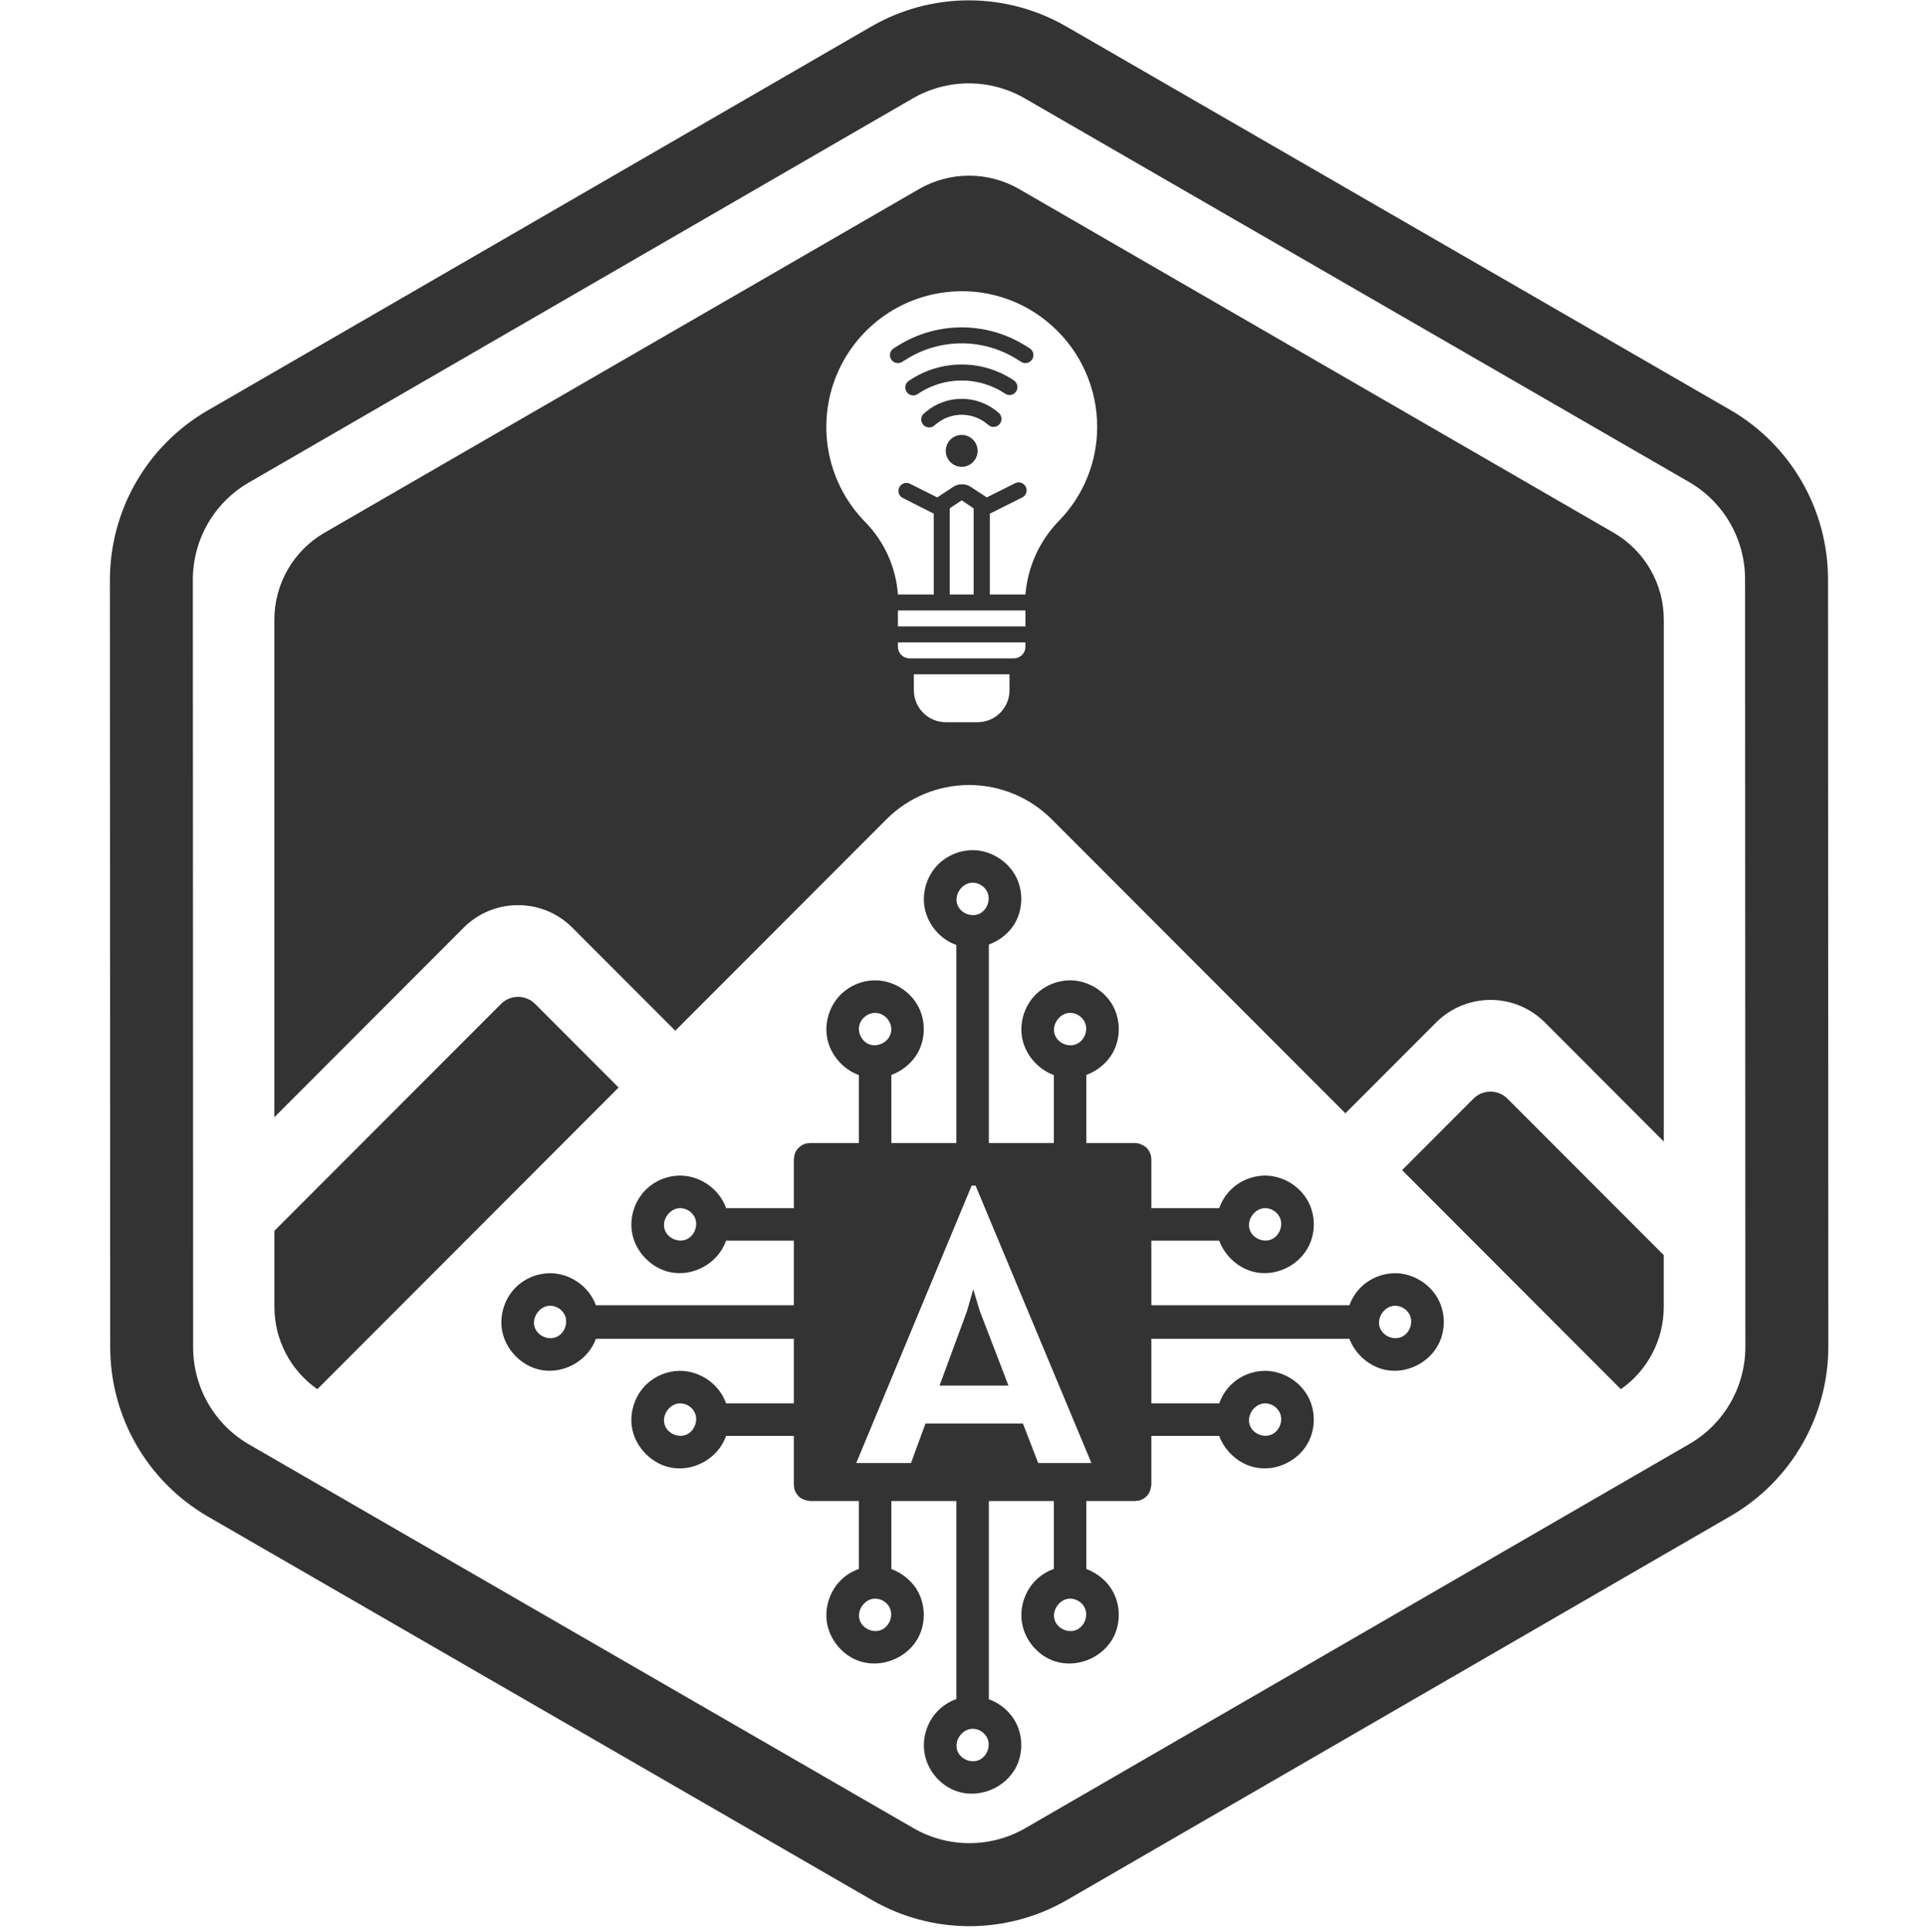 <svg width="315" height="316" viewBox="0 0 315 316" fill="none" xmlns="http://www.w3.org/2000/svg">
<g id="Black-TP">
<g id="Side">
<path id="Vector" d="M44.879 201.315V213.764C44.88 216.407 45.518 219.011 46.74 221.354C47.963 223.699 49.732 225.711 51.898 227.223L101.173 177.883L87.512 164.204C87.147 163.839 86.713 163.549 86.236 163.35C85.758 163.152 85.246 163.05 84.729 163.05C84.213 163.05 83.701 163.152 83.223 163.35C82.746 163.549 82.312 163.839 81.947 164.204L44.879 201.315Z" fill="#333333"/>
<path id="Vector_2" d="M229.315 191.393L265.091 227.222C267.257 225.709 269.026 223.696 270.248 221.353C271.47 219.01 272.108 216.406 272.109 213.762V205.295L246.55 179.704C245.812 178.965 244.811 178.55 243.767 178.55C242.722 178.55 241.721 178.965 240.983 179.704L229.315 191.393Z" fill="#333333"/>
</g>
<path id="Border" d="M158.441 13.637C161.656 13.635 164.817 14.481 167.602 16.09L276.239 78.834C279.025 80.444 281.338 82.758 282.947 85.547C284.556 88.335 285.404 91.498 285.406 94.718L285.456 220.294C285.457 223.514 284.611 226.677 283.004 229.467C281.398 232.255 279.087 234.573 276.302 236.184L167.714 299.015C164.929 300.626 161.771 301.475 158.554 301.476C155.338 301.478 152.178 300.631 149.392 299.022L40.755 236.277C37.969 234.669 35.656 232.353 34.047 229.566C32.438 226.777 31.59 223.615 31.589 220.395L31.539 94.819C31.537 91.599 32.383 88.435 33.989 85.646C35.596 82.856 37.908 80.54 40.693 78.928L149.28 16.097C152.065 14.486 155.224 13.637 158.441 13.637ZM158.435 0.056C152.839 0.06 147.342 1.538 142.495 4.34L33.906 67.171C29.066 69.981 25.048 74.014 22.252 78.867C19.456 83.72 17.982 89.222 17.975 94.825L18.025 220.4C18.036 226.003 19.516 231.504 22.316 236.354C25.115 241.205 29.137 245.234 33.979 248.042L142.617 310.786C147.465 313.586 152.964 315.058 158.56 315.056C164.157 315.054 169.655 313.578 174.501 310.774L283.088 247.943C287.929 245.133 291.949 241.099 294.745 236.247C297.542 231.394 299.017 225.891 299.025 220.289L298.975 94.713C298.964 89.111 297.484 83.609 294.685 78.759C291.885 73.909 287.863 69.878 283.022 67.072L174.385 4.327C169.536 1.529 164.038 0.056 158.441 0.056L158.435 0.056Z" fill="#333333"/>
<path id="Lamp" fill-rule="evenodd" clip-rule="evenodd" d="M84.725 148.053C86.377 148.049 88.013 148.372 89.539 149.006C91.066 149.639 92.451 150.569 93.615 151.742L110.443 168.59L144.992 133.997C148.576 130.414 153.433 128.402 158.497 128.402C163.56 128.402 168.417 130.414 172.001 133.997L220.04 182.098L234.888 167.231C237.248 164.874 240.444 163.55 243.778 163.55C247.111 163.55 250.308 164.874 252.667 167.231L272.116 186.721V101.355C272.116 98.473 271.358 95.641 269.917 93.145C268.478 90.648 266.407 88.576 263.914 87.134L166.697 30.933C164.204 29.492 161.374 28.733 158.495 28.733C155.616 28.733 152.787 29.492 150.294 30.933L53.074 87.134C50.581 88.576 48.511 90.648 47.071 93.145C45.631 95.641 44.873 98.473 44.873 101.355V182.736L75.829 151.74C76.995 150.566 78.381 149.636 79.908 149.005C81.435 148.372 83.073 148.048 84.725 148.053ZM165.106 110.294V112.905C165.106 114.289 164.557 115.617 163.579 116.596C162.601 117.576 161.275 118.126 159.892 118.126H154.677C153.295 118.126 151.968 117.576 150.99 116.596C150.012 115.617 149.463 114.289 149.463 112.905V110.294H165.106ZM167.713 105.073V105.791C167.713 106.293 167.514 106.774 167.16 107.129C166.805 107.484 166.324 107.684 165.823 107.684H148.746C148.245 107.684 147.764 107.484 147.41 107.129C147.055 106.774 146.856 106.293 146.856 105.791V105.073H167.713ZM146.856 102.463V99.852H167.713V102.463H146.856ZM159.24 83.145V97.242H155.329V83.145L157.285 81.84L159.24 83.145ZM164.007 48.664C166.993 49.614 169.741 51.193 172.067 53.294C174.39 55.376 176.247 57.925 177.518 60.775C178.79 63.624 179.446 66.71 179.446 69.831C179.444 75.561 177.209 81.064 173.214 85.168C170.026 88.424 168.079 92.696 167.713 97.242H161.886V84.019L167.101 81.409C167.266 81.34 167.416 81.238 167.54 81.108C167.664 80.979 167.76 80.825 167.822 80.657C167.884 80.488 167.911 80.309 167.901 80.13C167.891 79.95 167.844 79.775 167.763 79.615C167.682 79.455 167.569 79.313 167.431 79.199C167.293 79.084 167.133 78.999 166.96 78.95C166.788 78.9 166.607 78.886 166.43 78.91C166.252 78.933 166.081 78.993 165.927 79.086L161.391 81.357L158.784 79.647C158.355 79.361 157.852 79.208 157.337 79.208C156.822 79.208 156.318 79.361 155.89 79.647L153.283 81.357L148.746 79.086C148.442 78.959 148.102 78.952 147.793 79.066C147.484 79.181 147.23 79.407 147.082 79.702C146.933 79.996 146.901 80.335 146.992 80.652C147.084 80.969 147.291 81.239 147.573 81.409L152.722 84.019V97.242H146.856C146.53 92.744 144.606 88.512 141.433 85.312C138.543 82.342 136.543 78.621 135.657 74.57C134.772 70.52 135.038 66.302 136.425 62.395C137.812 58.489 140.265 55.049 143.505 52.467C146.745 49.885 150.642 48.263 154.756 47.786C157.867 47.415 161.021 47.714 164.007 48.664ZM155.836 75.918C156.265 76.205 156.769 76.358 157.285 76.358C157.976 76.358 158.639 76.083 159.128 75.593C159.617 75.103 159.892 74.439 159.892 73.747C159.892 73.231 159.739 72.726 159.452 72.297C159.166 71.868 158.759 71.533 158.282 71.335C157.806 71.138 157.282 71.086 156.776 71.187C156.27 71.288 155.806 71.536 155.441 71.901C155.076 72.266 154.828 72.731 154.728 73.238C154.627 73.744 154.679 74.269 154.876 74.746C155.073 75.223 155.407 75.631 155.836 75.918ZM163.055 69.703C163.228 69.619 163.381 69.498 163.503 69.349C163.719 69.081 163.821 68.739 163.787 68.397C163.753 68.055 163.585 67.74 163.32 67.521L163.046 67.286C161.419 65.959 159.384 65.234 157.285 65.234C155.185 65.234 153.151 65.959 151.523 67.286L151.249 67.521C151.097 67.622 150.968 67.753 150.87 67.907C150.772 68.061 150.707 68.234 150.679 68.414C150.652 68.595 150.663 68.779 150.711 68.955C150.759 69.131 150.844 69.295 150.959 69.436C151.075 69.578 151.219 69.693 151.381 69.775C151.544 69.857 151.722 69.904 151.904 69.913C152.087 69.922 152.268 69.893 152.438 69.827C152.608 69.761 152.763 69.66 152.892 69.531L153.165 69.309C154.329 68.359 155.784 67.841 157.285 67.841C158.786 67.841 160.241 68.359 161.404 69.309L161.678 69.531C161.905 69.729 162.198 69.836 162.499 69.831C162.692 69.83 162.881 69.786 163.055 69.703ZM165.721 64.453C165.909 64.35 166.07 64.203 166.188 64.023C166.377 63.735 166.444 63.385 166.376 63.047C166.308 62.71 166.109 62.413 165.823 62.222C163.298 60.524 160.326 59.618 157.285 59.618C154.243 59.618 151.271 60.524 148.746 62.222C148.586 62.308 148.446 62.426 148.335 62.569C148.223 62.712 148.142 62.877 148.098 63.053C148.054 63.23 148.047 63.413 148.077 63.592C148.108 63.771 148.175 63.942 148.276 64.093C148.376 64.244 148.507 64.373 148.659 64.471C148.812 64.569 148.983 64.634 149.163 64.662C149.342 64.69 149.525 64.68 149.7 64.633C149.875 64.586 150.039 64.502 150.18 64.388C152.284 62.985 154.756 62.236 157.285 62.236C159.813 62.236 162.285 62.985 164.389 64.388C164.599 64.536 164.85 64.613 165.106 64.61C165.321 64.609 165.532 64.555 165.721 64.453ZM168.328 59.232C168.517 59.129 168.677 58.982 168.795 58.802L168.821 58.776C168.912 58.63 168.974 58.468 169.002 58.299C169.03 58.129 169.025 57.956 168.986 57.789C168.947 57.621 168.876 57.463 168.776 57.324C168.676 57.184 168.55 57.065 168.404 56.975L167.648 56.505C164.536 54.572 160.947 53.547 157.285 53.547C153.622 53.547 150.033 54.572 146.921 56.505L146.165 56.975C145.871 57.158 145.662 57.451 145.584 57.789C145.506 58.127 145.565 58.482 145.748 58.776C145.931 59.07 146.224 59.279 146.561 59.358C146.728 59.397 146.901 59.402 147.07 59.374C147.239 59.346 147.401 59.285 147.547 59.194L148.303 58.724C150.999 57.047 154.11 56.158 157.285 56.158C160.459 56.158 163.57 57.047 166.266 58.724L167.022 59.194C167.23 59.322 167.469 59.39 167.713 59.389C167.928 59.388 168.139 59.334 168.328 59.232Z" fill="#333333"/>
<path id="Chip" fill-rule="evenodd" clip-rule="evenodd" d="M97.155 219.699C97.266 219.465 97.367 219.222 97.455 218.978H129.833V229.542H118.746C118.645 229.255 118.529 228.973 118.393 228.699C117.099 226.048 114.242 224.249 111.282 224.22H111.178C109.15 224.239 107.179 225.042 105.73 226.426C103.905 228.169 102.985 230.812 103.333 233.318C103.796 236.613 106.519 239.45 109.772 240.054C113.28 240.706 116.918 238.776 118.414 235.668C118.542 235.407 118.651 235.139 118.746 234.865H129.833V242.851C129.844 242.945 129.852 243.027 129.859 243.1C129.891 243.437 129.907 243.609 130.096 244.006C130.272 244.365 130.522 244.681 130.835 244.932C131.295 245.299 131.896 245.443 132.491 245.512H140.466V256.619C139.408 256.995 138.433 257.588 137.622 258.362C135.797 260.105 134.877 262.751 135.228 265.255C135.608 267.985 137.516 270.454 140.065 271.514C143.971 273.145 148.582 271.186 150.309 267.604C151.351 265.438 151.343 262.796 150.288 260.635C149.382 258.783 147.713 257.346 145.781 256.638V245.512H156.411V277.911C155.31 278.302 154.298 278.93 153.466 279.752C151.702 281.498 150.83 284.093 151.173 286.546C151.558 289.285 153.466 291.746 156.009 292.805C159.918 294.434 164.529 292.475 166.254 288.893C167.296 286.73 167.29 284.087 166.233 281.927C165.329 280.074 163.66 278.637 161.728 277.932V245.512H172.358V256.619C171.3 256.995 170.325 257.588 169.515 258.362C167.689 260.105 166.769 262.751 167.12 265.255C167.503 267.985 169.408 270.454 171.957 271.514C175.866 273.142 180.477 271.184 182.201 267.604C183.243 265.438 183.235 262.796 182.18 260.635C181.274 258.783 179.605 257.346 177.673 256.638V245.512H185.645C185.739 245.501 185.821 245.493 185.895 245.486C186.233 245.454 186.404 245.438 186.799 245.248C187.16 245.075 187.476 244.823 187.723 244.509C188.09 244.048 188.236 243.447 188.305 242.851V234.865H199.403C200.365 237.467 202.72 239.548 205.451 240.054C208.957 240.706 212.597 238.776 214.093 235.666C215.135 233.502 215.13 230.86 214.072 228.699C212.775 226.048 209.921 224.249 206.958 224.22H206.857C204.827 224.239 202.858 225.042 201.407 226.426C200.506 227.286 199.826 228.369 199.408 229.542H188.305V218.978H220.695C221.675 221.543 224.011 223.584 226.714 224.087C230.219 224.736 233.857 222.807 235.356 219.699C236.392 217.546 236.39 214.922 235.356 212.775C234.07 210.1 231.2 208.28 228.221 208.251H228.12C226.118 208.272 224.155 209.057 222.704 210.425C221.805 211.271 221.122 212.336 220.7 213.493H188.305V202.928H199.403C200.365 205.531 202.72 207.612 205.451 208.118C208.957 208.77 212.597 206.84 214.093 203.729C215.146 201.547 215.127 198.886 214.051 196.717C212.743 194.088 209.903 192.311 206.961 192.284H206.857C204.806 192.303 202.797 193.13 201.34 194.557C200.471 195.405 199.815 196.459 199.408 197.606H188.305V189.623C188.297 189.554 188.292 189.486 188.286 189.416C188.276 189.287 188.266 189.156 188.236 189.029C188.149 188.641 187.973 188.276 187.723 187.962C187.357 187.502 186.804 187.225 186.238 187.028L185.645 186.962H177.673V175.817C179.626 175.104 181.3 173.661 182.201 171.793C183.251 169.611 183.235 166.95 182.159 164.781C180.851 162.152 178.01 160.374 175.066 160.348H174.965C172.913 160.366 170.904 161.194 169.445 162.618C167.665 164.361 166.775 166.971 167.12 169.443C167.524 172.328 169.655 174.859 172.358 175.851V186.962H161.728V154.496C163.679 153.788 165.358 152.367 166.254 150.502C167.306 148.319 167.288 145.658 166.211 143.49C164.907 140.863 162.066 139.083 159.121 139.056H159.018C156.958 139.075 154.957 139.902 153.501 141.329C151.718 143.069 150.827 145.68 151.173 148.152C151.558 150.893 153.466 153.354 156.009 154.413C156.142 154.469 156.278 154.52 156.411 154.568V186.962H145.781V175.817C147.734 175.104 149.408 173.661 150.309 171.793C151.359 169.611 151.343 166.95 150.264 164.781C148.959 162.152 146.118 160.374 143.174 160.348H143.073C141.019 160.366 139.041 161.181 137.588 162.586C135.781 164.331 134.88 166.961 135.228 169.443C135.629 172.328 137.763 174.859 140.466 175.851V186.962H132.491C132.394 186.973 132.31 186.98 132.235 186.987C131.903 187.018 131.732 187.034 131.34 187.225C130.806 187.481 130.357 187.925 130.096 188.468C129.926 188.824 129.879 189.226 129.833 189.623V197.606H118.746C118.651 197.332 118.542 197.066 118.414 196.805C117.128 194.133 114.261 192.313 111.282 192.284H111.178C109.126 192.303 107.149 193.117 105.696 194.522C103.891 196.265 102.985 198.892 103.333 201.38C103.796 204.677 106.519 207.514 109.772 208.118C113.28 208.77 116.918 206.84 118.414 203.729C118.542 203.469 118.651 203.203 118.746 202.928H129.833V213.493H97.455C97.351 213.203 97.229 212.918 97.088 212.644C95.773 210.034 92.945 208.28 90.019 208.251H89.918C87.888 208.272 85.916 209.073 84.468 210.457C82.642 212.2 81.723 214.845 82.073 217.349C82.533 220.644 85.257 223.483 88.51 224.087C92.018 224.736 95.656 222.807 97.155 219.699ZM156.658 286.554C155.866 284.854 157.304 282.789 159.052 282.77H159.121C160.059 282.791 160.931 283.326 161.385 284.125C162.148 285.471 161.457 287.331 160.073 287.898C158.816 288.412 157.229 287.776 156.658 286.554ZM172.611 265.279C171.803 263.57 173.248 261.497 174.997 261.479C175.021 261.479 175.045 261.479 175.069 261.481C176.009 261.502 176.886 262.04 177.338 262.846C178.09 264.19 177.397 266.042 176.017 266.607C174.766 267.12 173.187 266.489 172.611 265.279ZM140.713 265.263C139.918 263.562 141.359 261.497 143.105 261.479C143.129 261.479 143.153 261.479 143.176 261.481C144.115 261.502 144.994 262.04 145.446 262.846C146.195 264.19 145.504 266.042 144.125 266.607C142.868 267.12 141.282 266.484 140.713 265.263ZM108.826 233.34C108.018 231.634 109.464 229.558 111.213 229.542H111.282C112.222 229.564 113.102 230.104 113.554 230.91C114.303 232.254 113.612 234.106 112.233 234.67C110.981 235.181 109.4 234.553 108.826 233.34ZM204.505 233.34C203.695 231.634 205.14 229.558 206.892 229.542H206.961C207.902 229.564 208.781 230.104 209.23 230.91C209.982 232.254 209.291 234.106 207.91 234.67C206.661 235.181 205.079 234.553 204.505 233.34ZM92.299 214.957C92.454 215.239 92.547 215.542 92.584 215.851C92.56 216.058 92.56 216.266 92.584 216.471C92.472 217.429 91.866 218.336 90.971 218.701C89.719 219.215 88.141 218.586 87.564 217.373C86.756 215.667 88.202 213.592 89.95 213.576H90.022C90.968 213.597 91.85 214.142 92.299 214.957ZM225.76 217.357C225.616 217.051 225.544 216.729 225.536 216.412C225.539 216.356 225.539 216.298 225.539 216.242C225.595 214.869 226.78 213.589 228.151 213.576H228.223C229.164 213.597 230.041 214.134 230.493 214.943C231.245 216.287 230.554 218.137 229.172 218.701C227.915 219.217 226.328 218.579 225.76 217.357ZM108.826 201.404C108.018 199.698 109.467 197.622 111.213 197.606H111.282C112.222 197.627 113.102 198.168 113.554 198.974C114.303 200.318 113.612 202.167 112.233 202.734C110.981 203.245 109.4 202.617 108.826 201.404ZM204.505 201.404C203.695 199.698 205.143 197.622 206.892 197.606H206.961C207.902 197.627 208.781 198.168 209.23 198.974C209.982 200.318 209.291 202.167 207.91 202.734C206.661 203.245 205.079 202.617 204.505 201.404ZM172.611 169.467C171.803 167.762 173.248 165.686 174.997 165.67H175.069C176.009 165.691 176.886 166.229 177.338 167.038C178.09 168.382 177.397 170.231 176.017 170.795C174.766 171.309 173.187 170.681 172.611 169.467ZM140.538 167.714C140.811 166.554 141.93 165.681 143.105 165.67H143.176C144.787 165.705 145.983 167.277 145.746 168.754C145.486 170.401 143.556 171.405 142.09 170.785C140.939 170.295 140.248 168.925 140.538 167.714ZM156.666 148.176C155.858 146.47 157.304 144.394 159.052 144.378H159.121C160.062 144.4 160.942 144.94 161.393 145.746C162.143 147.09 161.452 148.94 160.073 149.506C158.821 150.017 157.24 149.389 156.666 148.176ZM151.365 232.837H167.301L169.797 239.301H178.501L159.557 193.925H158.917L140.037 239.301H148.997L151.365 232.837ZM160.261 214.469L164.933 226.629H153.669L158.149 214.469L159.173 210.885L160.261 214.469Z" fill="#333333"/>
</g>
</svg>
